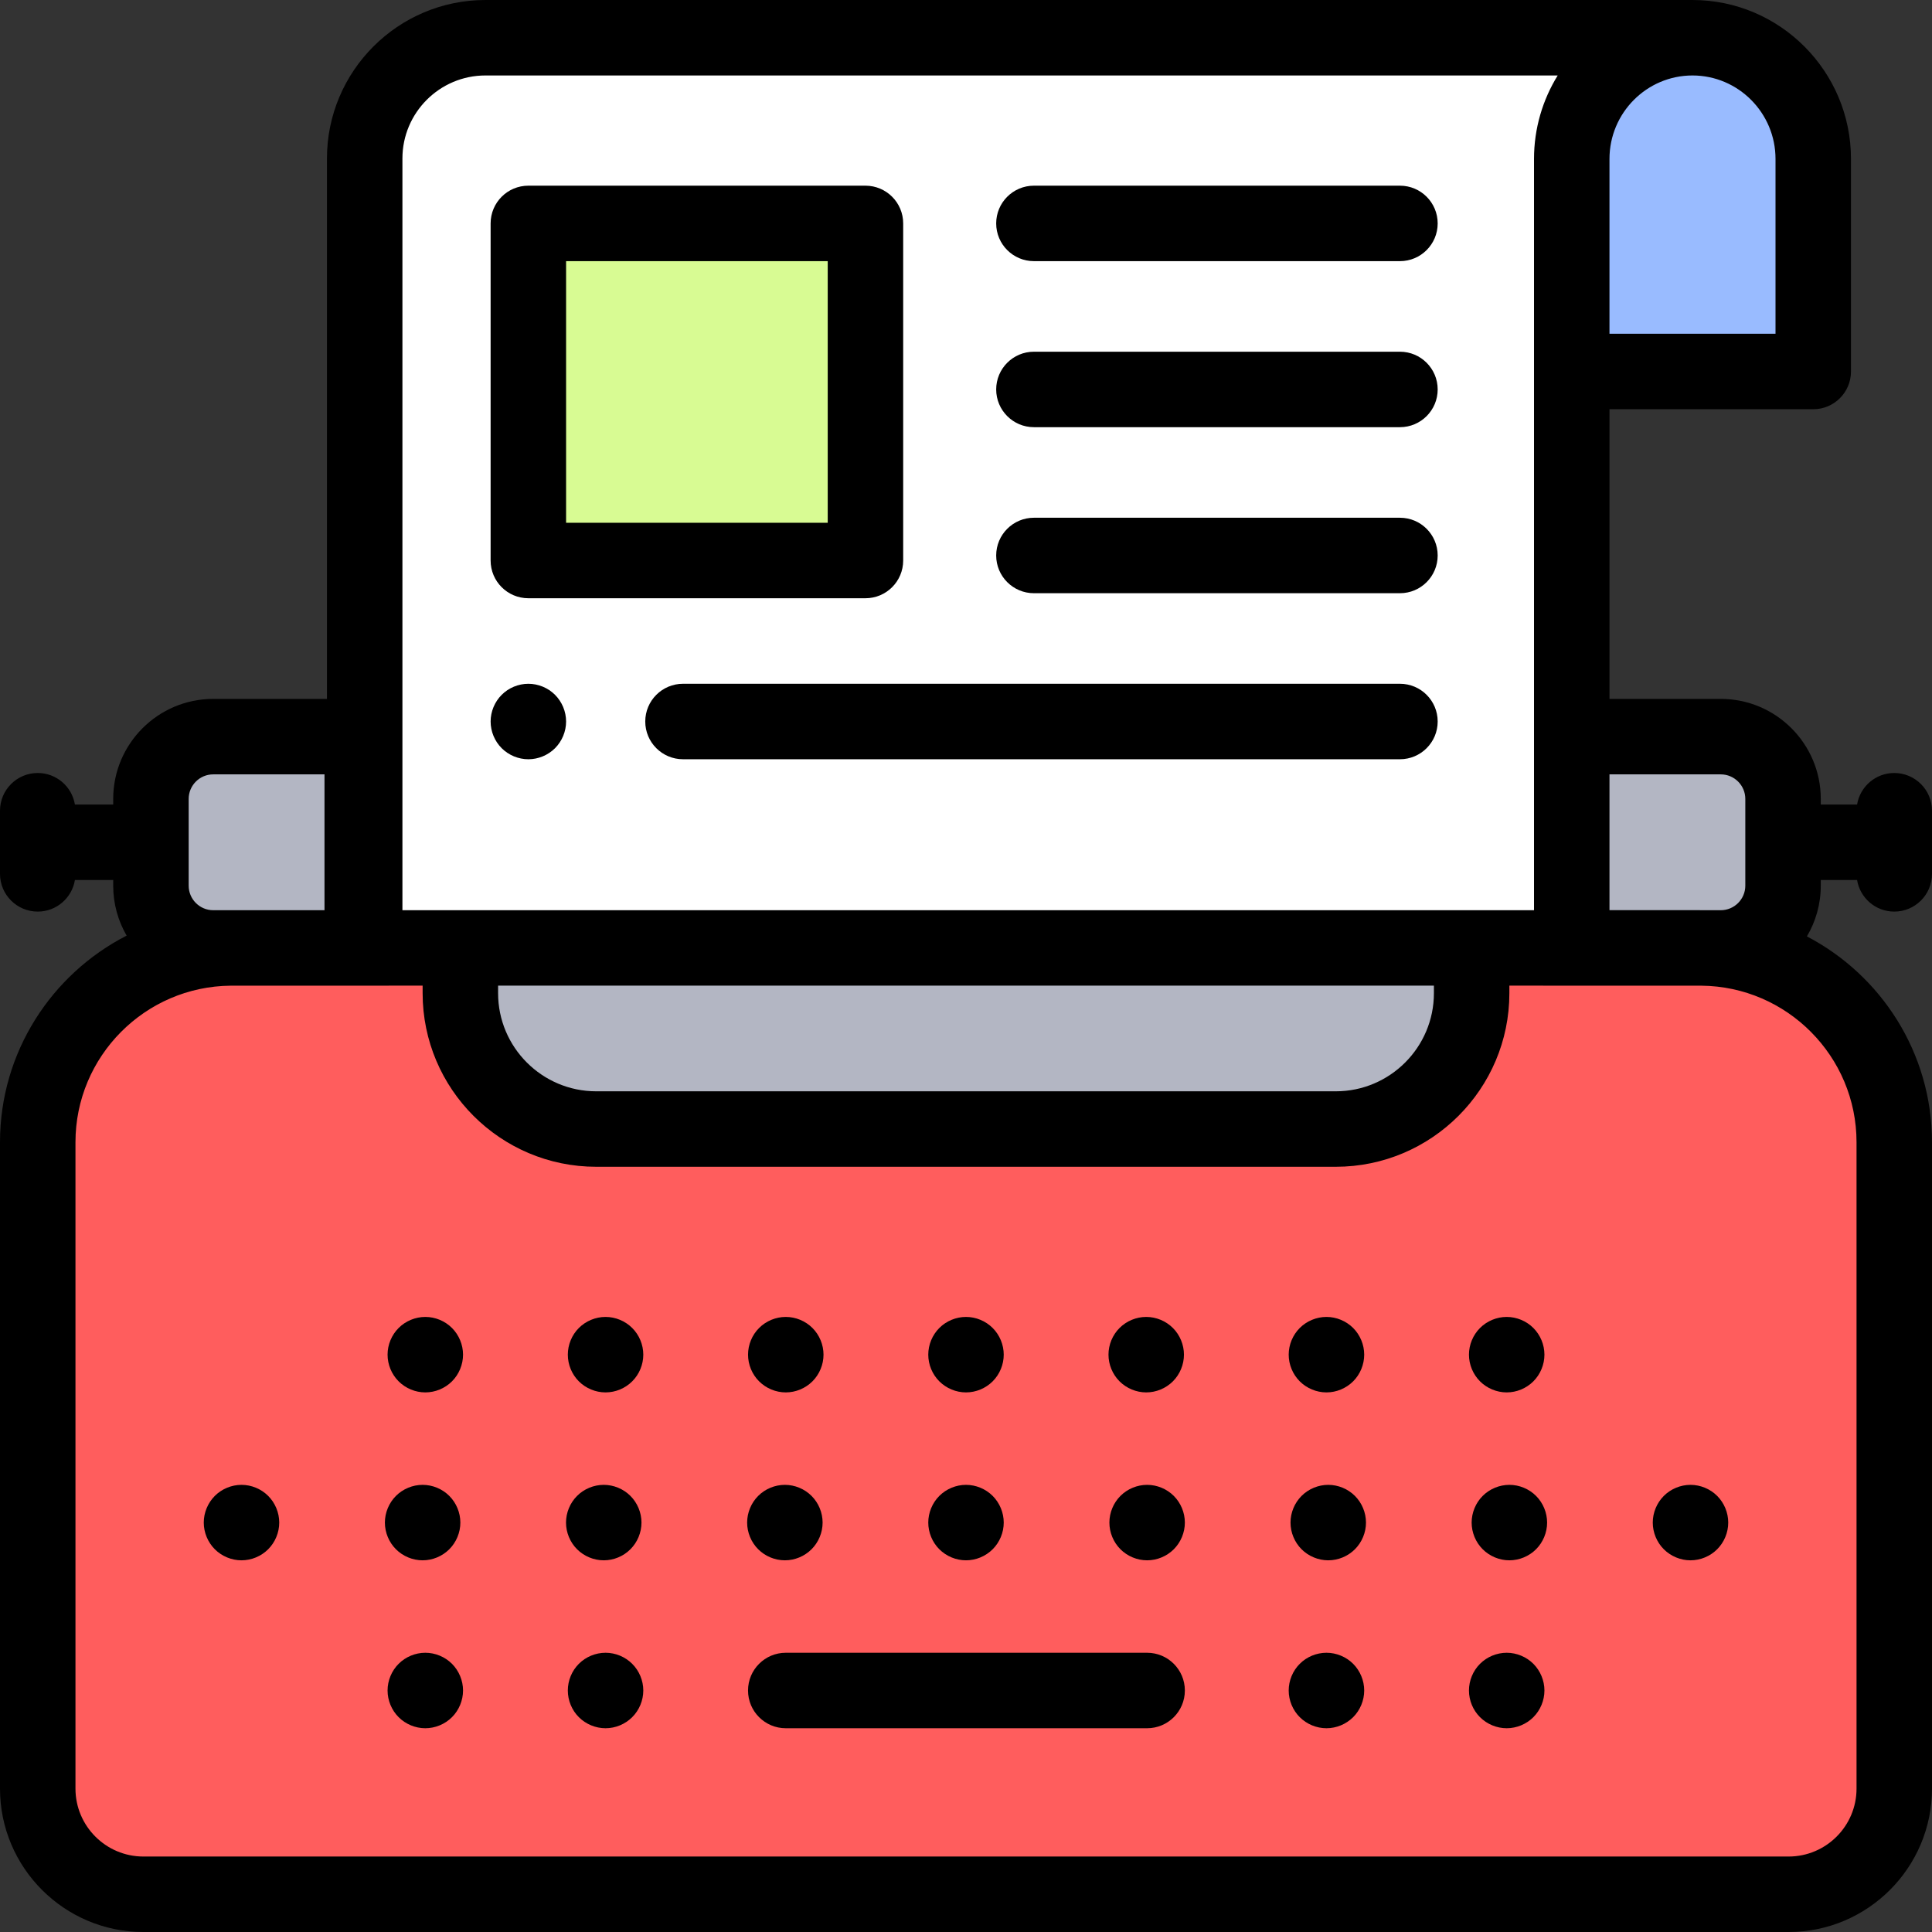 <?xml version="1.0" encoding="iso-8859-1"?>
<!-- Generator: Adobe Illustrator 19.0.0, SVG Export Plug-In . SVG Version: 6.00 Build 0)  -->
<svg version="1.1" id="Capa_1" xmlns="http://www.w3.org/2000/svg" xmlns:xlink="http://www.w3.org/1999/xlink" x="0px" y="0px"
	 viewBox="0 0 512 512" style="enable-background:new 0 0 512 512;" xml:space="preserve">
<rect x="0" y="0" width="512" height="512" fill="#333333" stroke="none"/>
<g>
	<path style="fill:#B3B6C3;" d="M56.505,195.216h39.492v56H56.505c-9.115,0-16.505-7.389-16.505-16.505V211.72
		C40,202.605,47.389,195.216,56.505,195.216z"/>
	<path style="fill:#B3B6C3;" d="M456.021,251.216h-39.492v-56h39.492c9.115,0,16.505,7.389,16.505,16.505v22.991
		C472.525,243.826,465.136,251.216,456.021,251.216z"/>
</g>
<path style="fill:#FF5D5D;" d="M450.5,251.207h-389c-28.443,0-51.5,23.057-51.5,51.5V474c0,15.464,12.536,28,28,28h436
	c15.464,0,28-12.536,28-28V302.707C502,274.264,478.943,251.207,450.5,251.207z"/>
<path style="fill:#B3B6C3;" d="M354,299.207H158c-19.882,0-36-16.118-36-36v-12h268v12C390,283.089,373.882,299.207,354,299.207z"/>
<path style="fill:#FFFFFF;" d="M416.529,42.118c0-14.876,10.152-28.532,23.905-32.118h0.095H128.646c-17.673,0-32,14.327-32,32
	v207.127l319.882,0.118v15.473v-222.6H416.529z"/>
<path style="fill:#99BBFF;" d="M416.529,42.118c0-17.673,14.327-32.118,32-32.118s32,14.445,32,32.118v56.333h-64V42.118z"/>
<rect x="140.02" y="59.21" style="fill:#D8FB93;" width="89.33" height="89.33"/>
<path d="M112.71,349c-2.63,0-5.21,1.069-7.07,2.93c-1.859,1.86-2.93,4.43-2.93,7.07c0,2.63,1.07,5.21,2.93,7.069
	c1.86,1.86,4.44,2.931,7.07,2.931s5.21-1.07,7.07-2.931c1.859-1.859,2.93-4.439,2.93-7.069s-1.07-5.21-2.93-7.07
	C117.92,350.069,115.35,349,112.71,349z"/>
<path d="M160.47,349c-2.63,0-5.2,1.069-7.07,2.93c-1.859,1.86-2.92,4.44-2.92,7.07s1.061,5.21,2.92,7.069
	c1.86,1.86,4.44,2.931,7.07,2.931c2.64,0,5.22-1.07,7.07-2.931c1.87-1.859,2.939-4.439,2.939-7.069s-1.069-5.21-2.939-7.07
	C165.68,350.069,163.109,349,160.47,349z"/>
<path d="M208.24,369c2.63,0,5.199-1.07,7.069-2.931c1.86-1.859,2.931-4.439,2.931-7.069s-1.07-5.21-2.931-7.07
	c-1.859-1.86-4.439-2.93-7.069-2.93c-2.631,0-5.21,1.069-7.07,2.93c-1.87,1.86-2.93,4.44-2.93,7.07s1.06,5.21,2.93,7.069
	C203.03,367.93,205.609,369,208.24,369z"/>
<path d="M256,369c2.63,0,5.21-1.07,7.069-2.931C264.93,364.21,266,361.63,266,359s-1.07-5.21-2.931-7.07
	C261.21,350.07,258.63,349,256,349s-5.21,1.069-7.07,2.93S246,356.37,246,359s1.069,5.21,2.93,7.069
	C250.79,367.93,253.37,369,256,369z"/>
<path d="M303.76,369c2.63,0,5.21-1.07,7.07-2.931c1.859-1.859,2.93-4.439,2.93-7.069s-1.07-5.21-2.93-7.07
	c-1.86-1.86-4.44-2.93-7.07-2.93s-5.21,1.069-7.07,2.93c-1.859,1.86-2.93,4.43-2.93,7.07c0,2.63,1.07,5.21,2.93,7.069
	C298.55,367.93,301.13,369,303.76,369z"/>
<path d="M351.529,369c2.631,0,5.2-1.07,7.07-2.931c1.86-1.859,2.93-4.439,2.93-7.069s-1.069-5.21-2.93-7.07
	c-1.87-1.86-4.439-2.93-7.07-2.93c-2.64,0-5.21,1.069-7.079,2.93c-1.86,1.86-2.931,4.44-2.931,7.07s1.07,5.21,2.931,7.069
	C346.31,367.93,348.89,369,351.529,369z"/>
<path d="M399.29,369c2.63,0,5.21-1.07,7.069-2.931c1.86-1.859,2.931-4.439,2.931-7.069s-1.07-5.21-2.931-7.07
	c-1.859-1.86-4.439-2.93-7.069-2.93s-5.21,1.069-7.07,2.93s-2.93,4.44-2.93,7.07s1.069,5.21,2.93,7.069
	C394.08,367.93,396.66,369,399.29,369z"/>
<path d="M112.71,438c-2.63,0-5.21,1.069-7.07,2.93c-1.859,1.86-2.93,4.44-2.93,7.07s1.07,5.21,2.93,7.069
	c1.86,1.86,4.44,2.931,7.07,2.931s5.21-1.07,7.07-2.931c1.859-1.859,2.93-4.439,2.93-7.069s-1.07-5.21-2.93-7.07
	C117.92,439.069,115.35,438,112.71,438z"/>
<path d="M160.479,438c-2.64,0-5.22,1.069-7.08,2.93c-1.859,1.86-2.92,4.44-2.92,7.07s1.061,5.21,2.92,7.069
	c1.87,1.86,4.44,2.931,7.08,2.931c2.63,0,5.2-1.07,7.061-2.931c1.87-1.859,2.939-4.439,2.939-7.069s-1.069-5.21-2.939-7.07
	C165.68,439.069,163.109,438,160.479,438z"/>
<path d="M304,438h-95.763c-5.522,0-10,4.478-10,10s4.478,10,10,10H304c5.522,0,10-4.478,10-10S309.522,438,304,438z"/>
<path d="M351.529,438c-2.64,0-5.22,1.069-7.079,2.93c-1.86,1.86-2.931,4.44-2.931,7.07s1.07,5.21,2.931,7.069
	c1.859,1.86,4.439,2.931,7.079,2.931c2.631,0,5.2-1.07,7.07-2.931c1.86-1.859,2.93-4.439,2.93-7.069s-1.069-5.21-2.93-7.07
	C356.74,439.069,354.16,438,351.529,438z"/>
<path d="M399.29,438c-2.63,0-5.21,1.069-7.07,2.93s-2.93,4.44-2.93,7.07c0,2.64,1.069,5.21,2.93,7.069
	c1.86,1.86,4.44,2.931,7.07,2.931s5.21-1.07,7.069-2.931c1.86-1.859,2.931-4.439,2.931-7.069s-1.07-5.21-2.931-7.07
	C404.5,439.069,401.92,438,399.29,438z"/>
<path d="M64,393.5c-2.63,0-5.21,1.069-7.07,2.93S54,400.87,54,403.5s1.069,5.21,2.93,7.069c1.86,1.86,4.44,2.931,7.07,2.931
	c2.63,0,5.21-1.07,7.069-2.931C72.93,408.71,74,406.13,74,403.5s-1.07-5.21-2.931-7.07C69.21,394.569,66.63,393.5,64,393.5z"/>
<path d="M112,413.5c2.63,0,5.21-1.07,7.069-2.931c1.86-1.859,2.931-4.439,2.931-7.069s-1.07-5.21-2.931-7.07
	c-1.859-1.86-4.439-2.93-7.069-2.93s-5.21,1.069-7.07,2.93s-2.93,4.44-2.93,7.07s1.069,5.21,2.93,7.069
	C106.79,412.43,109.37,413.5,112,413.5z"/>
<path d="M160,413.5c2.64,0,5.21-1.07,7.069-2.931c1.86-1.859,2.931-4.439,2.931-7.069s-1.07-5.21-2.931-7.07
	c-1.859-1.86-4.439-2.93-7.069-2.93s-5.21,1.069-7.07,2.93s-2.93,4.43-2.93,7.07c0,2.63,1.069,5.21,2.93,7.069
	C154.79,412.43,157.37,413.5,160,413.5z"/>
<path d="M208,413.5c2.63,0,5.21-1.07,7.069-2.931c1.86-1.859,2.931-4.439,2.931-7.069s-1.07-5.21-2.931-7.07
	c-1.859-1.86-4.439-2.93-7.069-2.93s-5.21,1.069-7.07,2.93s-2.93,4.44-2.93,7.07s1.069,5.21,2.93,7.069
	C202.79,412.43,205.37,413.5,208,413.5z"/>
<path d="M256,413.5c2.63,0,5.21-1.07,7.069-2.931c1.86-1.859,2.931-4.439,2.931-7.069s-1.07-5.21-2.931-7.07
	c-1.859-1.86-4.439-2.93-7.069-2.93s-5.21,1.069-7.07,2.93s-2.93,4.44-2.93,7.07s1.069,5.21,2.93,7.069
	C250.79,412.43,253.37,413.5,256,413.5z"/>
<path d="M304,393.5c-2.63,0-5.21,1.069-7.07,2.93s-2.93,4.44-2.93,7.07s1.069,5.21,2.93,7.069c1.86,1.86,4.44,2.931,7.07,2.931
	s5.21-1.07,7.069-2.931c1.86-1.859,2.931-4.439,2.931-7.069s-1.07-5.21-2.931-7.07C309.21,394.569,306.63,393.5,304,393.5z"/>
<path d="M352,393.5c-2.63,0-5.21,1.069-7.07,2.93s-2.93,4.44-2.93,7.07s1.069,5.21,2.93,7.069c1.86,1.86,4.44,2.931,7.07,2.931
	s5.21-1.07,7.069-2.931c1.86-1.859,2.931-4.439,2.931-7.069s-1.07-5.21-2.931-7.07C357.21,394.569,354.63,393.5,352,393.5z"/>
<path d="M400,393.5c-2.63,0-5.21,1.069-7.07,2.93s-2.93,4.44-2.93,7.07s1.069,5.21,2.93,7.069c1.86,1.86,4.44,2.931,7.07,2.931
	s5.21-1.07,7.069-2.931c1.86-1.859,2.931-4.439,2.931-7.069s-1.07-5.21-2.931-7.07C405.21,394.569,402.63,393.5,400,393.5z"/>
<path d="M440.93,396.43c-1.86,1.86-2.93,4.44-2.93,7.07s1.069,5.21,2.93,7.069c1.86,1.86,4.44,2.931,7.07,2.931
	s5.21-1.07,7.069-2.931c1.86-1.859,2.931-4.439,2.931-7.069s-1.07-5.21-2.931-7.07c-1.859-1.86-4.439-2.93-7.069-2.93
	S442.79,394.569,440.93,396.43z"/>
<path d="M482.525,233.216h9.62c0.782,4.744,4.89,8.366,9.855,8.366c5.522,0,10-4.478,10-10v-16.731c0-5.522-4.478-10-10-10
	c-4.964,0-9.073,3.622-9.855,8.365h-9.62v-1.495c0-14.615-11.89-26.505-26.505-26.505h-29.491v-76.765h54c5.522,0,10-4.478,10-10
	V42.117c0-23.224-18.841-42.117-42-42.117H128.646c-23.159,0-42,18.841-42,42v143.216H56.505C41.89,185.216,30,197.105,30,211.721
	v1.495H19.855c-0.782-4.743-4.891-8.365-9.855-8.365c-5.522,0-10,4.478-10,10v16.731c0,5.522,4.478,10,10,10
	c4.965,0,9.073-3.623,9.855-8.366H30v1.495c0,4.82,1.3,9.34,3.558,13.238C13.659,258.145,0,278.854,0,302.707V474
	c0,20.953,17.047,38,38,38h436c20.953,0,38-17.047,38-38V302.707c0-23.69-13.473-44.281-33.152-54.55
	c2.333-3.945,3.677-8.541,3.677-13.447V233.216z M426.529,42.117c0-12.195,9.869-22.117,22-22.117s22,9.922,22,22.117v46.334h-44
	V42.117z M426.529,205.216h29.491c3.587,0,6.505,2.918,6.505,6.505v22.99c0,3.587-2.918,6.505-6.505,6.505h-5.174
	c-0.116-0.001-0.23-0.009-0.346-0.009h-23.971L426.529,205.216L426.529,205.216z M106.646,42c0-12.131,9.869-22,22-22h284.16
	c-3.975,6.433-6.277,14.009-6.277,22.117v153.099v45.991H390H122h-15.354C106.646,241.207,106.646,42,106.646,42z M380,261.207v2
	c0,14.337-11.663,26-26,26H158c-14.337,0-26-11.663-26-26v-2H380z M50,211.721c0-3.587,2.918-6.505,6.505-6.505h29.491v35.991H61.5
	c-0.116,0-0.23,0.008-0.346,0.009h-4.649c-3.587,0-6.505-2.918-6.505-6.505C50,234.711,50,211.721,50,211.721z M492,302.707V474
	c0,9.925-8.075,18-18,18H38c-9.925,0-18-8.075-18-18V302.707c0-22.767,18.43-41.303,41.153-41.491L112,261.207v2
	c0,25.364,20.636,46,46,46h196c25.364,0,46-20.636,46-46v-2l50.847,0.009C473.57,261.404,492,279.94,492,302.707z"/>
<path d="M140.019,158.54h89.334c5.522,0,10-4.478,10-10V59.207c0-5.522-4.478-10-10-10h-89.334c-5.522,0-10,4.478-10,10v89.333
	C130.019,154.063,134.496,158.54,140.019,158.54z M150.019,69.207h69.334v69.333h-69.334V69.207z"/>
<path d="M274,69.207h97c5.522,0,10-4.478,10-10s-4.478-10-10-10h-97c-5.522,0-10,4.478-10,10S268.478,69.207,274,69.207z"/>
<path d="M274,113.207h97c5.522,0,10-4.478,10-10s-4.478-10-10-10h-97c-5.522,0-10,4.478-10,10S268.478,113.207,274,113.207z"/>
<path d="M274,157.207h97c5.522,0,10-4.478,10-10s-4.478-10-10-10h-97c-5.522,0-10,4.478-10,10S268.478,157.207,274,157.207z"/>
<path d="M371,181.207H181c-5.522,0-10,4.478-10,10s4.478,10,10,10h190c5.522,0,10-4.478,10-10S376.522,181.207,371,181.207z"/>
<path d="M140.02,181.21c-2.63,0-5.21,1.06-7.069,2.93c-1.86,1.86-2.931,4.43-2.931,7.07c0,2.63,1.07,5.21,2.931,7.07
	c1.859,1.859,4.439,2.93,7.069,2.93s5.21-1.07,7.07-2.93c1.86-1.87,2.93-4.44,2.93-7.07s-1.069-5.21-2.93-7.07
	C145.229,182.27,142.649,181.21,140.02,181.21z"/>
<g>
</g>
<g>
</g>
<g>
</g>
<g>
</g>
<g>
</g>
<g>
</g>
<g>
</g>
<g>
</g>
<g>
</g>
<g>
</g>
<g>
</g>
<g>
</g>
<g>
</g>
<g>
</g>
<g>
</g>
</svg>
